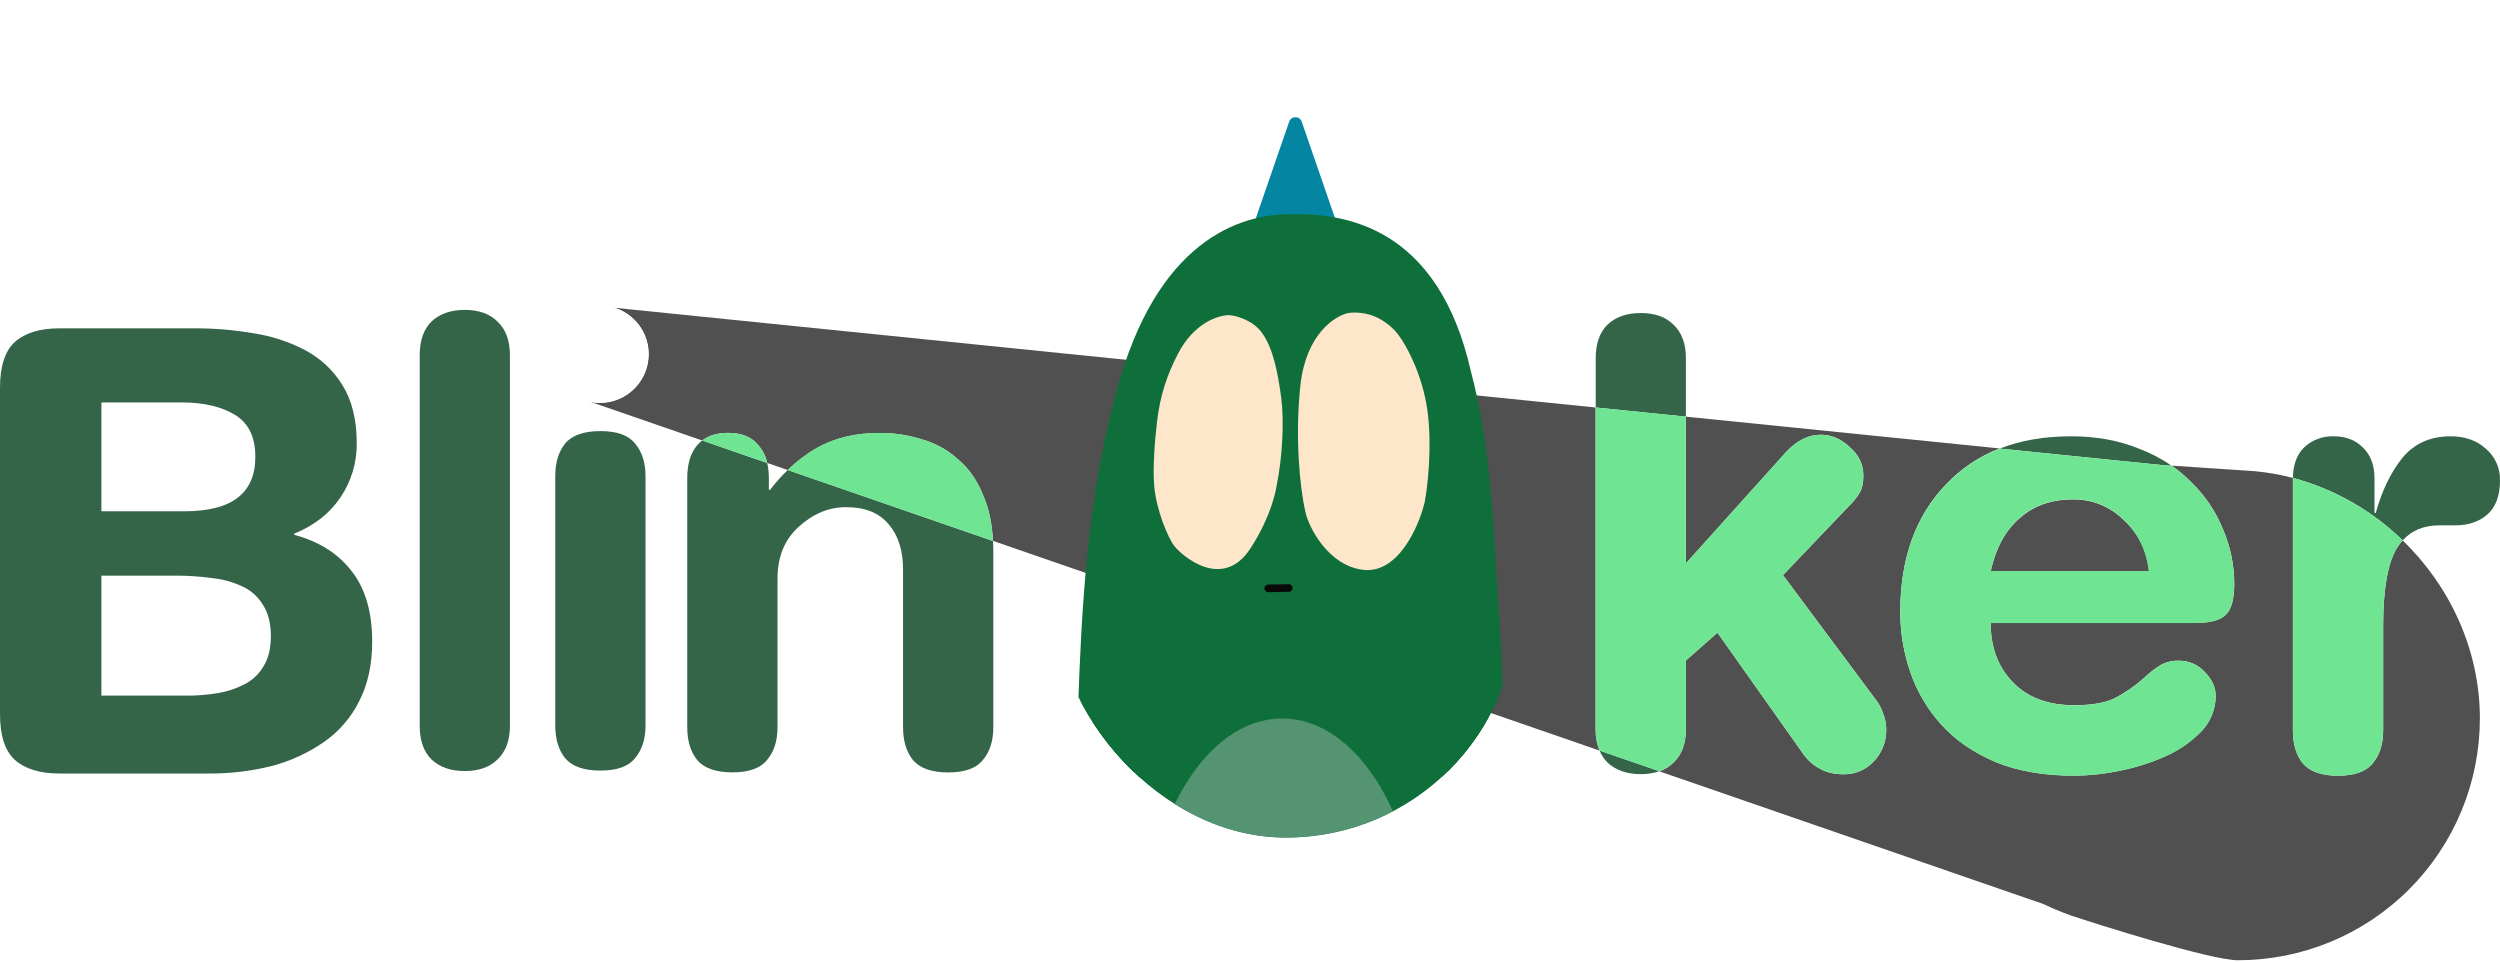 <svg width="1284" height="494" viewBox="0 0 1284 494" fill="none" xmlns="http://www.w3.org/2000/svg">
<g clip-path="url(#clip0_659_17161)">
<path d="M1090.67 267C1087.25 263.607 1083.19 260.931 1078.73 259.131C1074.26 257.331 1069.48 256.443 1064.67 256.52C1053.45 256.52 1044.24 259.804 1037.04 266.37C1029.84 272.724 1024.97 281.724 1022.44 293.37H1103.73C1102.44 282.53 1098.08 273.74 1090.67 267Z" fill="#505050"/>
<path d="M819.52 374.45V209.29L315.52 158.07C321.793 159.966 327.065 164.261 330.188 170.022C333.312 175.784 334.035 182.545 332.201 188.837C330.367 195.129 326.124 200.442 320.393 203.622C314.663 206.802 307.909 207.592 301.6 205.82L360.66 226.23C364.05 223.64 368.47 222.33 373.93 222.33C380.923 222.33 386.11 224.446 389.49 228.68C391.752 231.277 393.32 234.404 394.05 237.77L404.57 241.41C409.103 236.99 414.172 233.157 419.66 230C428.766 224.92 439.46 222.38 451.74 222.38C458.944 222.336 466.113 223.392 473 225.51C479.948 227.393 486.362 230.872 491.73 235.67C497.45 240.336 501.896 246.67 505.07 254.67C507.89 261.203 509.53 268.913 509.99 277.8L821.53 385.5C820.128 381.988 819.445 378.23 819.52 374.45Z" fill="#505050"/>
<path d="M1234 277.53C1232.88 278.768 1231.87 280.107 1231 281.53C1226.33 289.357 1224 302.587 1224 321.22V375.22C1224 382.2 1222.2 387.81 1218.6 392.05C1215.21 396.283 1209.29 398.4 1200.82 398.4C1192.35 398.4 1186.32 396.283 1182.72 392.05C1179.33 387.81 1177.63 382.2 1177.63 375.22V245.68C1177.63 245.6 1177.63 245.54 1177.63 245.46C1171.19 243.76 1164.63 242.602 1158 242L1115.35 239.15C1118.92 241.623 1122.25 244.432 1125.29 247.54C1132.48 254.419 1138.1 262.76 1141.79 272C1145.59 280.828 1147.53 290.34 1147.51 299.95C1147.51 307.783 1146.03 313.077 1143.06 315.83C1140.31 318.583 1135.02 319.957 1127.18 319.95H1022.4C1022.4 332.443 1026.21 342.607 1033.83 350.44C1041.45 358.273 1051.93 362.19 1065.26 362.19C1074.15 362.19 1081.03 361.027 1085.9 358.7C1091.4 355.861 1096.53 352.34 1101.15 348.22C1103.75 345.689 1106.63 343.452 1109.72 341.55C1112.54 340.001 1115.72 339.234 1118.93 339.33C1121.43 339.28 1123.91 339.763 1126.21 340.747C1128.51 341.732 1130.57 343.195 1132.26 345.04C1136.07 348.853 1137.97 352.983 1137.98 357.43C1137.96 364.026 1135.46 370.374 1130.98 375.21C1125.75 380.698 1119.49 385.114 1112.57 388.21C1104.95 391.658 1096.96 394.214 1088.75 395.83C1081.02 397.466 1073.15 398.317 1065.25 398.37C1049.8 398.37 1036.36 396.037 1024.93 391.37C1013.49 386.497 1004.16 380.04 996.929 372C989.856 364.174 984.456 354.986 981.059 345C977.673 335.085 975.954 324.677 975.969 314.2C975.969 286.867 983.802 265.06 999.469 248.78C1007.16 240.653 1016.56 234.346 1027 230.32L865.879 214V289.34L917.329 232.18C922.829 226.253 928.756 223.287 935.109 223.28C940.609 223.28 945.582 225.4 950.029 229.64C954.696 233.64 957.029 238.507 957.029 244.24C957.029 247.84 956.499 250.593 955.439 252.5C954.131 254.812 952.531 256.946 950.679 258.85L950.039 259.48L915.749 295.37L963.999 360.16C965.392 362.093 966.465 364.237 967.179 366.51C968.313 369.221 968.855 372.143 968.769 375.08C968.783 381.007 966.508 386.71 962.419 391C960.443 393.147 958.035 394.851 955.353 396.001C952.671 397.151 949.777 397.719 946.859 397.67C941.779 397.67 937.546 396.61 934.159 394.49C930.835 392.649 928.002 390.035 925.899 386.87L882.079 324.95L865.879 339.24V374.49C865.879 381.903 863.762 387.62 859.529 391.64C857.483 393.67 855.01 395.218 852.289 396.17L1049.75 464.4C1054 466.477 1058.37 468.31 1062.83 469.89L1064.52 470.59V470.48C1076.98 474.67 1135.52 493.18 1149.35 493.18C1165.67 493.192 1181.83 489.989 1196.91 483.754C1211.99 477.519 1225.69 468.375 1237.23 456.843C1248.78 445.312 1257.94 431.619 1264.19 416.546C1270.44 401.474 1273.66 385.317 1273.67 369C1273.67 333.76 1258.25 301 1234 277.53Z" fill="#505050"/>
<path d="M825.559 391.6C829.793 395.6 835.506 397.6 842.699 397.6C845.958 397.653 849.202 397.146 852.289 396.1L821.529 385.5C822.462 387.777 823.831 389.849 825.559 391.6Z" fill="#356549"/>
<path d="M865.881 183.92C865.881 176.507 863.764 170.79 859.531 166.77C855.531 162.77 849.921 160.77 842.701 160.77C835.481 160.77 829.767 162.77 825.561 166.77C821.561 170.77 819.561 176.487 819.561 183.92V209.29L865.881 214V183.92Z" fill="#356549"/>
<path d="M865.88 374.45V339.2L882.08 324.91L925.9 386.83C928.003 389.995 930.836 392.609 934.16 394.45C937.54 396.57 941.774 397.63 946.86 397.63C949.775 397.684 952.668 397.122 955.35 395.979C958.031 394.837 960.441 393.14 962.42 391C966.5 386.719 968.774 381.033 968.77 375.12C968.856 372.183 968.314 369.261 967.18 366.55C966.467 364.277 965.393 362.133 964 360.2L915.74 295.42L950 259.49L950.64 258.86C952.493 256.956 954.092 254.822 955.4 252.51C956.467 250.596 957 247.843 957 244.25C957 238.543 954.667 233.676 950 229.65C945.56 225.41 940.587 223.29 935.08 223.29C928.734 223.29 922.807 226.256 917.3 232.19L865.85 289.35V214L819.49 209.28V374.45C819.413 378.23 820.093 381.987 821.49 385.5L852.25 396.13C854.971 395.178 857.445 393.63 859.49 391.6C863.757 387.573 865.887 381.856 865.88 374.45Z" fill="#6FE593"/>
<path d="M1276.7 230.44C1272.03 226.2 1266 224.08 1258.6 224.08C1248.22 224.08 1239.96 227.786 1233.83 235.2C1227.9 242.606 1223.35 252.026 1220.18 263.46H1219.54V245.68C1219.54 238.9 1217.54 233.606 1213.54 229.8C1209.73 225.986 1204.76 224.08 1198.61 224.08C1192.97 223.891 1187.49 225.949 1183.37 229.8C1179.6 233.566 1177.7 238.786 1177.66 245.46C1198.88 251.142 1218.28 262.186 1234 277.53C1238.7 272.39 1244.99 269.816 1252.88 269.81H1261.14C1267.7 269.81 1273.1 268.01 1277.33 264.41C1281.78 260.596 1284.01 254.67 1284 246.63C1284.08 243.556 1283.46 240.505 1282.2 237.703C1280.93 234.9 1279.05 232.418 1276.7 230.44Z" fill="#356549"/>
<path d="M1177.62 245.68V375.24C1177.62 382.22 1179.32 387.83 1182.71 392.07C1186.3 396.303 1192.33 398.42 1200.81 398.42C1209.29 398.42 1215.22 396.303 1218.59 392.07C1222.19 387.83 1223.99 382.22 1223.99 375.24V321.24C1223.99 302.613 1226.32 289.383 1230.99 281.55C1231.86 280.127 1232.87 278.788 1233.99 277.55C1218.26 262.201 1198.85 251.157 1177.62 245.48C1177.63 245.54 1177.62 245.6 1177.62 245.68Z" fill="#6FE593"/>
<path d="M1115.34 239.19C1110.14 235.6 1104.52 232.662 1098.6 230.44C1088.23 226.2 1076.59 224.08 1063.68 224.08C1050.02 224.08 1037.81 226.183 1027.06 230.39L1110.61 238.88L1115.34 239.19Z" fill="#356549"/>
<path d="M976 314.27C975.985 324.747 977.705 335.155 981.09 345.07C984.487 355.057 989.887 364.244 996.96 372.07C1004.16 380.123 1013.49 386.58 1024.96 391.44C1036.39 396.107 1049.83 398.44 1065.28 398.44C1073.18 398.387 1081.05 397.536 1088.78 395.9C1096.99 394.285 1104.98 391.728 1112.6 388.28C1119.52 385.184 1125.78 380.768 1131.01 375.28C1135.5 370.444 1138 364.096 1138.01 357.5C1138.01 353.047 1136.1 348.917 1132.29 345.11C1130.6 343.266 1128.54 341.802 1126.24 340.818C1123.94 339.833 1121.46 339.35 1118.96 339.4C1115.75 339.304 1112.57 340.071 1109.75 341.62C1106.66 343.523 1103.78 345.759 1101.18 348.29C1096.56 352.41 1091.43 355.931 1085.93 358.77C1081.06 361.09 1074.18 362.253 1065.29 362.26C1051.96 362.26 1041.48 358.343 1033.86 350.51C1026.24 342.677 1022.42 332.507 1022.4 320H1127.18C1135.02 320 1140.31 318.627 1143.06 315.88C1146.02 313.12 1147.5 307.827 1147.51 300C1147.53 290.39 1145.59 280.878 1141.79 272.05C1138.1 262.813 1132.47 254.475 1125.28 247.6C1122.24 244.492 1118.91 241.683 1115.34 239.21L1110.61 238.9L1027.06 230.41C1016.62 234.436 1007.22 240.743 999.53 248.87C983.843 265.157 976 286.957 976 314.27ZM1037 266.27C1044.2 259.71 1053.41 256.427 1064.63 256.42C1069.44 256.343 1074.22 257.231 1078.69 259.031C1083.16 260.831 1087.22 263.507 1090.63 266.9C1098.04 273.68 1102.37 282.467 1103.63 293.26H1022.4C1024.94 281.653 1029.81 272.673 1037 266.32V266.27Z" fill="#6FE593"/>
<path d="M308.36 221.41C299.886 221.41 293.853 223.527 290.26 227.76C286.873 231.987 285.18 237.597 285.18 244.59V372.59C285.18 379.583 286.873 385.193 290.26 389.42C293.86 393.653 299.893 395.77 308.36 395.77C316.826 395.77 322.753 393.653 326.14 389.42C329.74 385.193 331.54 379.583 331.54 372.59V244.59C331.54 237.597 329.74 231.987 326.14 227.76C322.76 223.52 316.833 221.404 308.36 221.41Z" fill="#356549"/>
<path d="M308.31 157C302.299 156.998 296.491 159.173 291.96 163.122C287.429 167.072 284.482 172.529 283.663 178.484C282.845 184.438 284.211 190.488 287.508 195.514C290.806 200.539 295.812 204.2 301.6 205.82L299.6 205.15L299.77 204.39C295.151 202.676 291.175 199.578 288.385 195.518C285.594 191.458 284.126 186.636 284.18 181.71C284.112 178.526 284.699 175.362 285.903 172.414C287.107 169.466 288.903 166.796 291.18 164.57C293.409 162.294 296.08 160.498 299.03 159.294C301.98 158.09 305.145 157.503 308.33 157.57C309 157.57 309.66 157.57 310.33 157.66V157.54L315.5 158.06C313.168 157.358 310.745 157.001 308.31 157Z" fill="white"/>
<path d="M315.54 158.07L310.37 157.55V157.67C316.111 157.993 321.523 160.454 325.54 164.57C327.815 166.797 329.61 169.467 330.814 172.415C332.018 175.363 332.605 178.526 332.54 181.71C332.605 184.895 332.018 188.06 330.814 191.009C329.61 193.958 327.815 196.63 325.54 198.86C323.311 201.136 320.639 202.932 317.69 204.136C314.74 205.34 311.575 205.926 308.39 205.86C305.48 205.875 302.589 205.381 299.85 204.4L299.68 205.16L301.68 205.83C307.968 207.522 314.668 206.68 320.342 203.486C326.016 200.291 330.211 194.999 332.026 188.745C333.841 182.492 333.131 175.776 330.048 170.04C326.966 164.305 321.756 160.007 315.54 158.07Z" fill="white"/>
<path d="M308.36 157.58C305.175 157.513 302.01 158.1 299.06 159.304C296.111 160.508 293.439 162.303 291.21 164.58C288.933 166.806 287.137 169.476 285.933 172.424C284.729 175.372 284.143 178.536 284.21 181.72C284.156 186.646 285.625 191.468 288.415 195.528C291.206 199.587 295.182 202.686 299.8 204.4L310.34 157.67C309.69 157.62 309 157.58 308.36 157.58Z" fill="white"/>
<path d="M325.51 164.57C321.494 160.454 316.082 157.993 310.34 157.67L299.82 204.39C302.56 205.371 305.45 205.865 308.36 205.85C311.545 205.916 314.711 205.33 317.66 204.126C320.61 202.922 323.281 201.126 325.51 198.85C327.786 196.62 329.581 193.949 330.785 190.999C331.988 188.05 332.576 184.885 332.51 181.7C332.575 178.518 331.987 175.357 330.783 172.411C329.579 169.464 327.785 166.796 325.51 164.57Z" fill="white"/>
<path d="M238.72 159.16C231.52 159.16 225.804 161.16 221.57 165.16C217.57 169.16 215.57 174.877 215.57 182.31V372.87C215.57 380.283 217.57 386 221.57 390.02C225.81 394.02 231.527 396.02 238.72 396.02C245.914 396.02 251.524 394.02 255.55 390.02C259.777 386.02 261.894 380.303 261.9 372.87V182.34C261.9 174.933 259.784 169.217 255.55 165.19C251.53 161.17 245.92 159.16 238.72 159.16Z" fill="#356549"/>
<path d="M151.15 274.7V274.06C161.523 269.833 169.46 263.586 174.96 255.32C180.441 247.159 183.321 237.53 183.22 227.7C183.22 215.626 180.787 205.676 175.92 197.85C171.219 190.176 164.525 183.921 156.55 179.75C148.3 175.448 139.392 172.549 130.19 171.17C120.124 169.433 109.925 168.583 99.71 168.63H30.48C20.533 168.63 12.913 170.963 7.62 175.63C2.54 180.283 0 188.113 0 199.12V366.78C0 377.786 2.54 385.62 7.62 390.28C12.913 394.946 20.533 397.28 30.48 397.28H107C117.913 397.367 128.795 396.087 139.39 393.47C149.047 390.955 158.186 386.761 166.39 381.08C174.09 375.731 180.316 368.525 184.49 360.13C188.93 351.463 191.153 341.3 191.16 329.64C191.16 314.4 187.667 302.333 180.68 293.44C173.693 284.333 163.85 278.086 151.15 274.7ZM52.08 206.7H93.36C104.58 206.7 113.68 208.816 120.66 213.05C127.64 217.283 131.133 224.48 131.14 234.64C131.14 253.266 119.073 262.583 94.94 262.59H52.08V206.7ZM135.27 342.29C132.983 346.273 129.556 349.481 125.43 351.5C121.147 353.722 116.535 355.242 111.77 356C106.526 356.874 101.217 357.299 95.9 357.27H52.08V295.65H89.55C96.029 295.605 102.502 296.029 108.92 296.92C114.195 297.437 119.346 298.833 124.16 301.05C128.678 303.019 132.468 306.351 135 310.58C137.76 314.806 139.137 320.203 139.13 326.77C139.097 333.123 137.81 338.31 135.27 342.33V342.29Z" fill="#356549"/>
<path d="M395.531 251.55H394.891V245.55C394.91 242.946 394.628 240.349 394.051 237.81L360.661 226.23C359.704 226.949 358.828 227.77 358.051 228.68C354.664 232.68 352.971 238.29 352.971 245.51V373.51C352.971 380.497 354.664 386.107 358.051 390.34C361.651 394.573 367.684 396.69 376.151 396.69C384.617 396.69 390.547 394.573 393.941 390.34C397.541 386.113 399.341 380.503 399.341 373.51V297C399.341 285.987 402.937 277.2 410.131 270.64C417.544 263.86 425.697 260.473 434.591 260.48C444.331 260.48 451.634 263.443 456.501 269.37C461.374 275.09 463.811 282.817 463.811 292.55V373.55C463.811 380.537 465.504 386.147 468.891 390.38C472.491 394.613 478.524 396.73 486.991 396.73C495.457 396.73 501.384 394.613 504.771 390.38C508.371 386.153 510.171 380.543 510.171 373.55V283.3C510.171 281.43 510.111 279.62 510.011 277.85L404.571 241.41C401.312 244.563 398.29 247.952 395.531 251.55Z" fill="#356549"/>
<path d="M491.751 235.67C486.377 230.869 479.957 227.39 473.001 225.51C466.111 223.373 458.935 222.301 451.721 222.33C439.441 222.33 428.747 224.87 419.641 229.95C414.151 233.123 409.081 236.973 404.551 241.41L510.001 277.85C509.534 268.97 507.894 261.26 505.081 254.72C501.921 246.68 497.477 240.33 491.751 235.67Z" fill="#6FE593"/>
<path d="M389.49 228.68C386.103 224.453 380.917 222.337 373.93 222.33C368.47 222.33 364.05 223.64 360.66 226.23L394.05 237.77C393.321 234.404 391.752 231.277 389.49 228.68Z" fill="#6FE593"/>
</g>
<g filter="url(#filter0_dd_659_17161)">
<g clip-path="url(#clip1_659_17161)">
<g clip-path="url(#clip2_659_17161)">
<path d="M662.124 59.327C663.179 56.269 667.504 56.269 668.56 59.327L692.133 127.594C692.896 129.806 691.254 132.111 688.915 132.111H641.769C639.429 132.111 637.787 129.806 638.551 127.594L662.124 59.327Z" fill="#0485A2"/>
<path fill-rule="evenodd" clip-rule="evenodd" d="M662.176 106.886C641.098 106.886 597.369 116.263 575.242 191.426C557.756 250.828 555.38 314.871 553.772 358.218C553.332 370.077 552.949 380.387 552.331 388.63L550.891 550.217C550.977 569.379 556.259 607.702 576.683 607.702C579.912 607.833 586.555 608.147 587.287 608.357C587.834 608.513 587.784 608.727 587.723 608.989C587.703 609.078 587.681 609.173 587.681 609.273L587.549 611.369C587.549 611.831 587.538 612.317 587.525 612.859C587.495 614.157 587.457 615.776 587.549 618.178C587.706 622.253 587.812 624.857 597.238 624.857H653.798C657.376 624.901 661.662 620.798 661.662 617.394C661.662 615.557 661.621 613.949 661.583 612.467C661.552 611.201 661.522 610.027 661.522 608.882C661.522 608.816 661.519 608.748 661.516 608.682C661.493 608.218 661.47 607.781 662.57 607.964C663.826 608.174 670.686 608.051 673.959 607.964H693.467C694.166 607.921 695.484 608.148 695.17 609.406V617.394C695.17 619.925 696.845 624.962 703.549 624.857C710.252 624.752 734.884 624.814 746.361 624.857C749.242 624.77 755.028 622.657 755.133 614.905V607.834C755.177 607.66 755.369 607.311 755.788 607.311C756.206 607.311 765.738 604.866 770.451 603.644C772.153 603.12 777.312 601.129 777.521 599.976C778.634 593.854 779.58 544.352 777.521 487.1C775.485 430.468 774.118 402.772 772.284 366.369C772.284 364.397 770.967 332.731 770.975 330.621L769.928 312.026L768.88 297.36C767.571 275.885 765.869 226.257 755.526 187.89C738.567 112.334 689.802 106.18 662.176 106.886Z" fill="#0E6F3A"/>
<path d="M604.9 178.735C613.332 162.297 626.144 158.649 631.392 158.692C634.935 158.998 643.201 161.181 647.923 167.469C653.828 175.329 656.322 188.237 658.025 201.136C659.6 213.056 658.708 231.396 655.664 246.33C655.664 246.33 653.828 260.609 642.282 278.425C627.85 300.695 606.859 281.962 603.317 277.508C599.775 273.054 593.87 258.644 592.82 246.592C591.981 236.951 593.126 223.012 594.264 213.319C595.848 199.825 599.389 189.477 604.9 178.735Z" fill="#FEE6CA"/>
<path d="M667.882 194.805C670.706 168.614 685.447 159.098 692.463 157.613C694.869 157.195 697.999 157.439 699.263 157.613C709.305 158.766 716.348 165.951 718.614 169.4C722.406 174.507 730.618 189.331 733.129 207.77C735.639 226.208 733.216 246.881 731.69 254.913C728.639 267.397 718.013 291.79 699.917 289.485C681.821 287.18 671.888 267.035 670.451 259.658C667.574 247.348 665.057 220.996 667.882 194.805Z" fill="#FEE6CA"/>
<path d="M564.326 361.819C565.054 360.472 566.777 360.033 568.06 360.869L594.424 378.044C595.635 378.832 595.978 380.455 595.188 381.667L534.598 474.677C533.324 476.631 530.323 476.071 529.84 473.788L522.74 440.145C522.612 439.539 522.704 438.906 522.998 438.361L564.326 361.819Z" fill="#0E6F3A"/>
<path d="M591.044 379.028C591.786 377.823 591.438 376.247 590.257 375.468L559.243 354.993C557.884 354.096 556.047 354.641 555.398 356.134L509.719 461.182C508.792 463.313 510.893 465.505 513.062 464.67L545.284 452.265C545.82 452.059 546.272 451.683 546.573 451.195L591.044 379.028Z" fill="#0E6F3A"/>
<path d="M762.24 361.928C761.513 360.58 759.79 360.141 758.506 360.978L732.143 378.151C730.931 378.941 730.589 380.564 731.378 381.775L791.969 474.785C793.242 476.74 796.244 476.179 796.726 473.896L803.826 440.254C803.954 439.648 803.863 439.015 803.569 438.469L762.24 361.928Z" fill="#0E6F3A"/>
<path d="M735.523 379.136C734.78 377.932 735.129 376.356 736.309 375.577L767.324 355.101C768.682 354.204 770.52 354.75 771.168 356.242L816.848 461.29C817.774 463.421 815.674 465.613 813.506 464.779L781.282 452.373C780.747 452.167 780.294 451.792 779.994 451.303L735.523 379.136Z" fill="#0E6F3A"/>
<path d="M661.848 296.878C662.933 296.859 663.828 297.723 663.847 298.808C663.866 299.892 663.002 300.787 661.917 300.806L651.413 300.991L651.212 300.985C650.22 300.901 649.432 300.078 649.414 299.061C649.395 297.977 650.259 297.082 651.344 297.063L661.848 296.878Z" fill="#090909"/>
<path d="M729.498 484.429C729.498 549.919 697.984 573.004 658.787 573.004C619.59 573.004 587.553 549.919 587.553 484.429C587.553 418.939 619.328 365.849 658.525 365.849C697.722 365.849 729.498 418.939 729.498 484.429Z" fill="#559472"/>
</g>
</g>
</g>
<circle cx="308" cy="182" r="25" fill="white"/>
<defs>
<filter id="filter0_dd_659_17161" x="518.311" y="11.311" width="284.378" height="439.378" filterUnits="userSpaceOnUse" color-interpolation-filters="sRGB">
<feFlood flood-opacity="0" result="BackgroundImageFix"/>
<feColorMatrix in="SourceAlpha" type="matrix" values="0 0 0 0 0 0 0 0 0 0 0 0 0 0 0 0 0 0 127 0" result="hardAlpha"/>
<feOffset dy="3.159"/>
<feGaussianBlur stdDeviation="7.896"/>
<feComposite in2="hardAlpha" operator="out"/>
<feColorMatrix type="matrix" values="0 0 0 0 0.055 0 0 0 0 0.435 0 0 0 0 0.227 0 0 0 0.1 0"/>
<feBlend mode="normal" in2="BackgroundImageFix" result="effect1_dropShadow_659_17161"/>
<feColorMatrix in="SourceAlpha" type="matrix" values="0 0 0 0 0 0 0 0 0 0 0 0 0 0 0 0 0 0 127 0" result="hardAlpha"/>
<feOffset/>
<feGaussianBlur stdDeviation="11.845"/>
<feComposite in2="hardAlpha" operator="out"/>
<feColorMatrix type="matrix" values="0 0 0 0 0 0 0 0 0 1 0 0 0 0 0.05 0 0 0 0.18 0"/>
<feBlend mode="normal" in2="effect1_dropShadow_659_17161" result="effect2_dropShadow_659_17161"/>
<feBlend mode="normal" in="SourceGraphic" in2="effect2_dropShadow_659_17161" result="shape"/>
</filter>
<clipPath id="clip0_659_17161">
<rect width="1284" height="336.14" fill="white" transform="translate(0 157)"/>
</clipPath>
<clipPath id="clip1_659_17161">
<rect x="542" y="35" width="237" height="392" rx="118.5" fill="white"/>
</clipPath>
<clipPath id="clip2_659_17161">
<rect width="523.529" height="574.066" fill="white" transform="translate(401.873 50.793)"/>
</clipPath>
</defs>
</svg>
